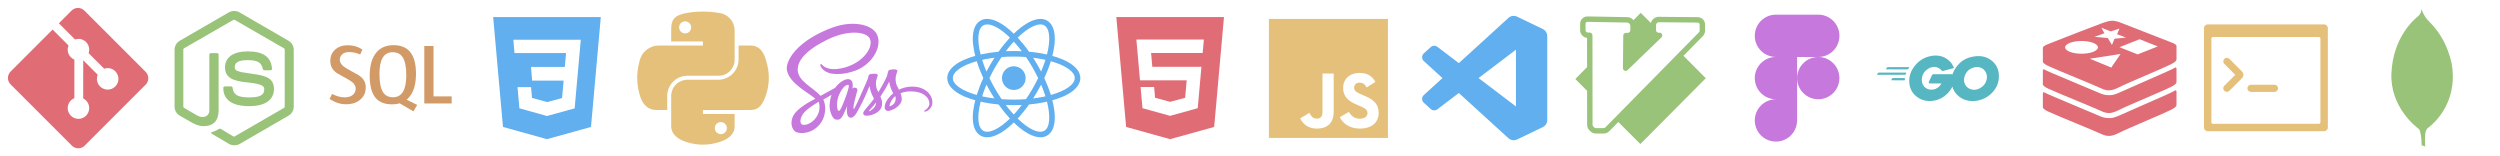 <svg width="4096" height="256" viewBox="0 0 4096 256" fill="none" xmlns="http://www.w3.org/2000/svg">
<path d="M1661 108.547C1658.45 108.547 1655.92 109.05 1653.56 110.026C1651.21 111.002 1649.07 112.434 1647.26 114.238C1645.46 116.042 1644.03 118.184 1643.05 120.541C1642.07 122.898 1641.57 125.425 1641.57 127.976C1641.57 130.528 1642.07 133.054 1643.05 135.412C1644.03 137.769 1645.46 139.911 1647.26 141.715C1649.07 143.519 1651.21 144.95 1653.56 145.927C1655.92 146.903 1658.45 147.406 1661 147.406C1663.55 147.406 1666.08 146.903 1668.44 145.927C1670.79 144.95 1672.93 143.519 1674.74 141.715C1676.54 139.911 1677.97 137.769 1678.95 135.412C1679.93 133.054 1680.43 130.528 1680.43 127.976C1680.43 125.425 1679.93 122.898 1678.95 120.541C1677.97 118.184 1676.54 116.042 1674.74 114.238C1672.93 112.434 1670.79 111.002 1668.44 110.026C1666.08 109.05 1663.55 108.547 1661 108.547ZM1606.57 166.626L1602.29 165.536C1570.33 157.461 1552 143.754 1552 127.94C1552 112.126 1570.33 98.419 1602.29 90.344L1606.57 89.263L1607.78 93.514C1611.02 104.666 1615.16 115.535 1620.16 126.014L1621.08 127.949L1620.16 129.884C1615.15 140.359 1611.01 151.229 1607.78 162.384L1606.57 166.626ZM1600.3 100.272C1576.01 107.094 1561.1 117.53 1561.1 127.94C1561.1 138.34 1576.01 148.777 1600.3 155.608C1603.27 146.16 1606.85 136.918 1611.03 127.94C1606.85 118.964 1603.26 109.721 1600.3 100.272ZM1715.43 166.626L1714.22 162.366C1710.99 151.215 1706.84 140.348 1701.83 129.875L1700.91 127.94L1701.83 126.005C1706.84 115.528 1710.98 104.658 1714.22 93.505L1715.43 89.254L1719.72 90.335C1751.67 98.41 1770 112.117 1770 127.94C1770 143.763 1751.67 157.461 1719.72 165.536L1715.43 166.626ZM1710.97 127.94C1715.33 137.378 1718.93 146.652 1721.7 155.608C1746 148.777 1760.9 138.34 1760.9 127.94C1760.9 117.53 1745.99 107.103 1721.7 100.272C1718.74 109.721 1715.15 118.964 1710.97 127.94ZM1600.23 100.227L1599.02 95.985C1590.04 64.32 1592.77 41.63 1606.5 33.709C1619.97 25.934 1641.6 35.117 1664.26 58.38L1667.35 61.55L1664.26 64.72C1656.21 73.091 1648.85 82.104 1642.26 91.67L1641.03 93.423L1638.9 93.605C1627.31 94.519 1615.81 96.372 1604.52 99.146L1600.23 100.227ZM1617.45 40.004C1615.02 40.004 1612.87 40.531 1611.05 41.576C1602.02 46.78 1600.42 64.874 1606.65 89.29C1616.32 87.137 1626.13 85.617 1636.01 84.74C1641.71 76.636 1647.94 68.917 1654.65 61.632C1640.48 47.834 1627.06 40.004 1617.45 40.004ZM1704.55 224.959C1704.55 224.959 1704.55 224.959 1704.55 224.959C1691.61 224.959 1674.99 215.213 1657.74 197.5L1654.65 194.33L1657.74 191.16C1665.79 182.786 1673.14 173.77 1679.73 164.201L1680.96 162.448L1683.08 162.266C1694.68 161.357 1706.18 159.507 1717.48 156.734L1721.77 155.653L1722.98 159.904C1731.95 191.551 1729.23 214.25 1715.5 222.161C1712.16 224.048 1708.39 225.013 1704.55 224.959ZM1667.35 194.248C1681.52 208.046 1694.94 215.876 1704.55 215.876H1704.55C1706.98 215.876 1709.14 215.349 1710.95 214.304C1719.98 209.1 1721.59 190.996 1715.35 166.58C1705.67 168.737 1695.86 170.257 1685.98 171.131C1680.29 179.24 1674.06 186.963 1667.35 194.248ZM1721.77 100.227L1717.48 99.146C1706.18 96.364 1694.68 94.511 1683.08 93.605L1680.96 93.423L1679.73 91.67C1673.15 82.101 1665.79 73.088 1657.74 64.72L1654.65 61.55L1657.74 58.38C1680.39 35.126 1702.01 25.943 1715.5 33.709C1729.23 41.63 1731.96 64.32 1722.98 95.976L1721.77 100.227ZM1685.98 84.74C1696.35 85.684 1706.21 87.219 1715.35 89.29C1721.59 64.874 1719.98 46.78 1710.95 41.576C1701.97 36.389 1685.11 44.337 1667.35 61.632C1674.06 68.917 1680.28 76.636 1685.98 84.74ZM1617.45 224.959C1613.62 225.015 1609.84 224.049 1606.5 222.161C1592.77 214.25 1590.04 191.56 1599.02 159.904L1600.22 155.653L1604.51 156.734C1615 159.377 1626.57 161.239 1638.89 162.266L1641.03 162.448L1642.24 164.201C1648.83 173.768 1656.19 182.785 1664.24 191.16L1667.33 194.33L1664.24 197.5C1647 215.213 1630.38 224.959 1617.45 224.959ZM1606.65 166.58C1600.41 190.996 1602.02 209.1 1611.05 214.304C1620.02 219.418 1636.87 211.534 1654.65 194.248C1647.94 186.958 1641.71 179.235 1636.01 171.131C1626.13 170.258 1616.32 168.738 1606.65 166.58ZM1661 172.285C1653.52 172.285 1645.84 171.958 1638.15 171.322L1636.01 171.14L1634.79 169.387C1630.43 163.134 1626.34 156.704 1622.52 150.112C1618.71 143.516 1615.18 136.764 1611.93 129.875L1611.02 127.94L1611.93 126.005C1615.18 119.116 1618.71 112.364 1622.52 105.768C1626.28 99.264 1630.42 92.778 1634.79 86.493L1636.01 84.74L1638.15 84.558C1653.36 83.268 1668.65 83.268 1683.86 84.558L1685.99 84.74L1687.21 86.493C1695.92 99.001 1703.57 112.218 1710.07 126.005L1710.99 127.94L1710.07 129.875C1703.58 143.67 1695.93 156.888 1687.21 169.387L1685.99 171.14L1683.86 171.322C1676.17 171.958 1668.48 172.285 1661 172.285ZM1641.04 162.438C1654.49 163.447 1667.51 163.447 1680.97 162.438C1688.48 151.459 1695.14 139.927 1700.91 127.94C1695.15 115.946 1688.48 104.413 1680.96 93.441C1667.67 92.433 1654.33 92.433 1641.04 93.441C1633.51 104.411 1626.84 115.944 1621.09 127.94C1626.86 139.925 1633.53 151.457 1641.04 162.438Z" fill="#61AFEF"/>
<path fill-rule="evenodd" clip-rule="evenodd" d="M2079 31H2274V226H2079V31ZM2130.27 193.956L2145.19 184.925C2148.07 190.029 2150.69 194.348 2156.97 194.348C2163 194.348 2166.79 191.993 2166.79 182.831V120.524H2185.12V183.09C2185.12 202.07 2173.99 210.709 2157.76 210.709C2143.1 210.709 2134.59 203.119 2130.27 193.956ZM2209.99 183.354L2195.07 191.992C2200.44 202.595 2211.43 210.712 2228.45 210.712C2245.86 210.712 2258.82 201.681 2258.82 185.186C2258.82 169.873 2250.05 163.067 2234.47 156.39L2229.89 154.427C2222.03 151.024 2218.63 148.798 2218.63 143.3C2218.63 138.85 2222.03 135.447 2227.4 135.447C2232.64 135.447 2236.04 137.672 2239.18 143.3L2253.45 134.137C2247.43 123.534 2239.05 119.476 2227.4 119.476C2211.04 119.476 2200.57 129.948 2200.57 143.693C2200.57 158.615 2209.34 165.683 2222.56 171.31L2227.14 173.275C2235.52 176.939 2240.49 179.165 2240.49 185.448C2240.49 190.684 2235.65 194.48 2228.06 194.48C2219.03 194.48 2213.92 189.768 2209.99 183.354Z" fill="#E5C07B"/>
<path d="M3648.47 94.688C3650.08 94.688 3651.46 95.258 3652.6 96.399L3672.52 116.321C3676.7 120.501 3676.7 124.679 3672.52 128.842L3652.62 148.764C3651.46 149.916 3650.08 150.492 3648.45 150.492C3646.86 150.476 3645.48 149.9 3644.32 148.764C3643.19 147.63 3642.61 146.248 3642.6 144.635C3642.61 143.022 3643.19 141.641 3644.34 140.49L3662.24 122.59L3644.32 104.673C3643.19 103.539 3642.61 102.157 3642.61 100.544C3642.61 98.931 3643.19 97.55 3644.32 96.415C3645.48 95.263 3646.86 94.688 3648.47 94.688Z" fill="#E5C07B"/>
<path d="M3726.45 138.794C3728.08 138.794 3729.48 139.37 3730.63 140.522C3731.78 141.673 3732.36 143.056 3732.36 144.684C3732.36 146.313 3731.78 147.711 3730.63 148.863C3729.48 150.014 3728.08 150.59 3726.45 150.59V150.582H3688.02V150.59C3686.39 150.59 3685.01 150.014 3683.86 148.863C3682.71 147.711 3682.13 146.313 3682.13 144.684C3682.13 143.056 3682.71 141.673 3683.86 140.522C3685.01 139.37 3686.39 138.794 3688.02 138.794V138.786H3726.45V138.794Z" fill="#E5C07B"/>
<path fill-rule="evenodd" clip-rule="evenodd" d="M3611 46.076C3611 42.721 3613.72 40 3617.08 40H3807.88C3811.23 40 3813.95 42.721 3813.95 46.076V208.924C3813.95 212.279 3811.23 215 3807.88 215H3617.08C3613.72 215 3611 212.279 3611 208.924V46.076ZM3623.15 63.09C3623.15 61.748 3624.24 60.66 3625.58 60.66H3799.37C3800.71 60.66 3801.8 61.748 3801.8 63.09V200.417C3801.8 201.759 3800.71 202.847 3799.37 202.847H3625.58C3624.24 202.847 3623.15 201.759 3623.15 200.417V63.09Z" fill="#E5C07B"/>
<path d="M1401.55 174.326C1401.44 174.55 1401.33 174.729 1401.55 174.326V174.326ZM1494.45 141.885C1486.95 141.885 1479.55 143.6 1472.82 146.919C1470.62 142.482 1468.35 138.604 1467.97 135.695C1467.53 132.302 1467.04 130.288 1467.56 126.261C1468.08 122.234 1470.43 116.529 1470.4 116.119C1470.36 115.709 1469.87 113.658 1465.06 113.62C1460.25 113.583 1456.12 114.553 1455.63 115.82C1454.78 118.137 1454.12 120.519 1453.65 122.943C1452.8 127.305 1444.04 142.892 1439.08 151.021C1437.44 147.851 1436.06 145.055 1435.76 142.817C1435.32 139.424 1434.83 137.411 1435.35 133.383C1435.88 129.356 1438.22 123.651 1438.19 123.241C1438.15 122.831 1437.66 120.78 1432.86 120.743C1428.06 120.705 1423.91 121.675 1423.43 122.943C1422.94 124.21 1422.42 127.193 1421.45 130.065C1420.48 132.936 1408.81 158.889 1405.76 165.638C1404.19 169.069 1402.85 171.828 1401.88 173.692C1401.73 173.991 1401.62 174.177 1401.55 174.326C1401.66 174.14 1401.73 173.953 1401.73 174.028C1400.91 175.631 1400.43 176.526 1400.43 176.526V176.564C1399.79 177.757 1399.09 178.838 1398.75 178.838C1398.53 178.838 1398.04 175.706 1398.86 171.418C1400.61 162.394 1404.75 148.373 1404.72 147.889C1404.68 147.628 1405.5 145.204 1401.99 143.899C1398.6 142.668 1397.37 144.719 1397.07 144.719C1396.77 144.719 1396.55 145.465 1396.55 145.465C1396.55 145.465 1400.32 129.655 1389.32 129.655C1382.46 129.655 1372.91 137.187 1368.22 144.011C1365.27 145.614 1358.9 149.082 1352.18 152.773L1344.47 157.024C1344.28 156.838 1344.13 156.651 1343.94 156.465C1330.59 142.221 1305.95 132.153 1307 113.024C1307.37 106.051 1309.79 87.742 1354.38 65.518C1390.93 47.321 1420.14 52.318 1425.17 63.43C1432.41 79.278 1409.55 108.773 1371.6 113.024C1357.14 114.627 1349.54 109.034 1347.64 106.946C1345.66 104.746 1345.36 104.634 1344.61 105.044C1343.38 105.715 1344.17 107.654 1344.61 108.81C1345.73 111.756 1350.39 116.976 1358.34 119.587C1365.31 121.861 1382.27 123.129 1402.77 115.187C1425.81 106.312 1443.74 81.59 1438.48 60.894C1433.12 39.864 1398.25 32.965 1365.28 44.674C1345.63 51.647 1324.38 62.61 1309.1 76.891C1290.94 93.895 1288.04 108.698 1289.23 114.888C1293.48 136.851 1323.76 151.17 1335.87 161.76L1334.19 162.692C1328.11 165.713 1305.04 177.794 1299.26 190.547C1292.73 205.015 1300.34 215.381 1305.33 216.798C1320.91 221.124 1336.87 213.33 1345.44 200.54C1354.02 187.75 1352.97 171.045 1349.02 163.438C1348.99 163.326 1348.91 163.252 1348.87 163.14C1353.35 160.489 1357.86 157.904 1362.41 155.384C1360.92 159.411 1359.84 164.258 1359.28 171.269C1358.61 179.472 1362 190.099 1366.4 194.276C1368.34 196.103 1370.68 196.14 1372.14 196.14C1377.29 196.14 1379.6 191.889 1382.17 186.818C1385.34 180.628 1388.14 173.431 1388.14 173.431C1388.14 173.431 1384.63 192.896 1394.22 192.896C1397.72 192.896 1401.23 188.384 1402.79 186.072V186.11C1402.79 186.11 1402.87 185.96 1403.05 185.662C1403.43 185.103 1403.61 184.767 1403.61 184.767V184.655C1405.03 182.232 1408.12 176.676 1412.79 167.503C1418.83 155.645 1424.6 140.841 1424.6 140.841C1425.16 144.093 1425.93 147.307 1426.91 150.462C1427.95 154.004 1430.15 157.882 1431.91 161.648C1430.49 163.587 1429.63 164.706 1429.63 164.706C1429.63 164.736 1429.65 164.758 1429.67 164.78C1428.55 166.272 1427.28 167.875 1425.98 169.441C1421.21 175.109 1415.54 181.598 1414.79 183.462C1413.9 185.662 1414.12 187.303 1415.84 188.571C1417.1 189.54 1419.34 189.689 1421.69 189.503C1425.98 189.204 1429 188.16 1430.45 187.489C1433.14 186.528 1435.67 185.198 1437.99 183.537C1442.65 180.106 1445.48 175.184 1445.22 168.696C1445.07 165.116 1443.91 161.536 1442.5 158.18C1442.91 157.584 1443.36 156.95 1443.77 156.316C1448.62 149.076 1452.99 141.525 1456.85 133.712C1457.41 136.963 1458.18 140.177 1459.17 143.332C1460.06 146.352 1461.81 149.671 1463.42 152.915C1456.48 158.546 1452.19 165.071 1450.71 169.359C1447.95 177.302 1450.11 180.882 1454.18 181.702C1456 182.075 1458.61 181.217 1460.55 180.397C1463.43 179.435 1466.15 178.04 1468.6 176.258C1473.26 172.827 1477.77 168.017 1477.47 161.492C1477.35 158.546 1476.53 155.6 1475.45 152.766C1481.31 150.305 1488.91 148.963 1498.61 150.081C1519.37 152.505 1523.44 165.481 1522.65 170.888C1521.87 176.295 1517.51 179.316 1516.05 180.21C1514.6 181.105 1514.15 181.441 1514.26 182.112C1514.45 183.082 1515.12 183.044 1516.35 182.821C1518.07 182.522 1527.24 178.421 1527.65 168.39C1528.25 155.712 1516.05 141.766 1494.46 141.878L1494.45 141.885ZM1334.41 195.842C1327.55 203.337 1317.94 206.171 1313.8 203.784C1309.36 201.204 1311.11 190.174 1319.57 182.187C1324.72 177.339 1331.35 172.865 1335.76 170.105C1336.76 169.509 1338.22 168.614 1340.01 167.532C1340.15 167.439 1340.3 167.352 1340.45 167.271C1340.79 167.048 1341.16 166.861 1341.53 166.637C1344.62 177.973 1341.65 187.967 1334.41 195.834V195.842ZM1384.51 161.76C1382.13 167.614 1377.1 182.53 1374.04 181.747C1371.43 181.076 1369.82 169.703 1373.51 158.516C1375.38 152.885 1379.33 146.173 1381.68 143.563C1385.45 139.35 1389.58 138.007 1390.55 139.685C1391.86 141.885 1386.01 158.106 1384.51 161.76ZM1425.9 181.523C1424.9 182.045 1423.97 182.381 1423.52 182.12C1423.18 181.933 1423.93 181.225 1423.93 181.225C1423.93 181.225 1429.11 175.669 1431.16 173.133C1432.35 171.642 1433.73 169.889 1435.23 167.95C1435.23 168.136 1435.26 168.323 1435.26 168.547C1435.22 175.221 1428.81 179.733 1425.9 181.523H1425.9ZM1457.82 174.252C1457.08 173.73 1457.19 171.977 1459.69 166.533C1460.66 164.408 1462.89 160.828 1466.77 157.397C1467.21 158.695 1467.45 160.052 1467.48 161.424C1467.44 169.814 1461.44 172.947 1457.82 174.252Z" fill="#C678DD"/>
<path d="M3189.27 96.193L3189.71 96.486C3194.87 99.894 3198.57 104.569 3201.01 110.217C3201.59 111.093 3201.2 111.58 3200.03 111.872L3198.05 112.378C3193.58 113.53 3190.03 114.499 3185.62 115.651L3183.1 116.306C3182.2 116.53 3181.95 116.436 3180.98 115.339L3180.85 115.183C3179.47 113.625 3178.44 112.584 3176.62 111.655L3176.27 111.482C3170.14 108.464 3164.2 109.34 3158.65 112.943C3152.02 117.228 3148.62 123.557 3148.71 131.445C3148.81 139.235 3154.17 145.662 3161.86 146.733C3168.48 147.609 3174.03 145.272 3178.41 140.306C3179.29 139.235 3180.07 138.066 3181.04 136.703H3162.25C3160.2 136.703 3159.72 135.437 3160.4 133.782L3160.74 132.987C3161.99 130.075 3163.93 125.89 3165.19 123.497L3165.47 122.982C3165.8 122.398 3166.49 121.61 3167.8 121.61H3199.14C3200.54 117.151 3202.83 112.937 3205.87 108.951C3212.98 99.603 3221.55 94.734 3233.14 92.689C3243.07 90.936 3252.42 91.91 3260.89 97.655C3268.59 102.913 3273.36 110.022 3274.62 119.37C3276.28 132.516 3272.48 143.227 3263.42 152.381C3257 158.905 3249.11 162.995 3240.05 164.845C3237.42 165.332 3234.8 165.429 3232.26 165.721C3223.4 165.526 3215.32 162.995 3208.5 157.152C3203.71 153.008 3200.41 147.915 3198.77 141.985C3197.61 144.309 3196.25 146.518 3194.68 148.583C3187.66 157.834 3178.51 163.579 3166.92 165.137C3157.38 166.403 3148.52 164.553 3140.73 158.71C3133.52 153.257 3129.43 146.051 3128.36 137.093C3127.1 126.478 3130.21 116.935 3136.64 108.561C3143.55 99.505 3152.71 93.76 3163.91 91.715C3172.89 90.09 3181.5 91.092 3189.27 96.193H3189.27ZM3235.59 110.147L3235.28 110.217C3226.23 112.262 3220.38 118.007 3218.24 127.16C3216.49 134.755 3220.19 142.448 3227.2 145.564C3232.56 147.901 3237.91 147.609 3243.07 144.98C3250.76 140.988 3254.95 134.755 3255.44 126.381C3255.34 125.115 3255.34 124.141 3255.15 123.167C3253.41 113.636 3244.73 108.197 3235.59 110.147ZM3120.47 127.939C3120.86 127.939 3121.06 128.231 3121.06 128.621L3120.86 130.958C3120.86 131.347 3120.47 131.639 3120.18 131.639L3098.95 131.542C3098.57 131.542 3098.47 131.25 3098.66 130.958L3100.03 128.523C3100.22 128.231 3100.61 127.939 3101 127.939H3120.47ZM3122.62 118.98C3123.01 118.98 3123.2 119.273 3123.1 119.565L3122.32 121.902C3122.23 122.291 3121.84 122.486 3121.45 122.486L3075.39 122.583C3075 122.583 3074.9 122.389 3075.1 122.096L3077.14 119.467C3077.34 119.175 3077.82 118.98 3078.21 118.98H3122.62ZM3127.68 110.022C3128.07 110.022 3128.17 110.314 3127.97 110.606L3126.32 113.138C3126.12 113.43 3125.64 113.722 3125.34 113.722L3090.09 113.625C3089.7 113.625 3089.61 113.43 3089.8 113.138L3091.85 110.509C3092.04 110.217 3092.53 110.022 3092.92 110.022H3127.68Z" fill="#56B6C2"/>
<path fill-rule="evenodd" clip-rule="evenodd" d="M3566 75.551C3565.98 73.382 3563.03 71.462 3557.27 69.356C3551.6 67.279 3533.84 60.3 3516.01 53.293L3515.97 53.276L3515.96 53.274L3515.96 53.274L3515.94 53.263C3497.97 46.205 3479.96 39.127 3474.18 37.01C3462.66 32.788 3457.96 32.962 3444.42 37.821C3431.82 42.343 3375.45 64.428 3358.5 71.067L3355.4 72.28C3349.82 74.467 3347.03 76.5 3347 78.656V100.796C3347 103.005 3350.05 105.343 3355.85 108.117C3361.84 110.98 3381.92 119.305 3401.34 127.357C3419.53 134.899 3437.14 142.203 3442.07 144.556C3452.25 149.423 3459.41 149.489 3472.3 142.77C3478.91 139.324 3498.05 131.099 3516.7 123.081L3516.71 123.08C3534.43 115.461 3551.73 108.03 3557.42 105.063C3563.37 101.962 3566 99.561 3565.99 97.376L3566 75.551ZM3464.43 63.478L3483.26 61.523L3468.66 56.056L3472.53 46.77L3458.21 51.458L3443.02 45.517L3447.89 54.498L3431.67 60.349L3453.41 62.303L3460.22 73.62L3464.43 63.478ZM3459.09 110.728L3423.95 96.153L3474.31 88.424L3459.09 110.728ZM3437.29 77.592C3437.29 71.831 3425.24 67.16 3410.37 67.16C3395.51 67.16 3383.46 71.831 3383.46 77.592C3383.46 83.354 3395.51 88.024 3410.37 88.024C3425.24 88.024 3437.29 83.355 3437.29 77.592ZM3505.51 64.296L3535.31 76.072L3505.54 87.837L3502.31 89.102L3472.54 77.337L3505.51 64.296Z" fill="#E06C75"/>
<path d="M3348.28 113.33C3353.49 116.164 3364.39 120.829 3394.49 133.382C3413.29 141.225 3432.72 149.399 3437.66 151.545C3444.77 154.634 3447.93 155.531 3452.81 155.847C3460.8 156.365 3464.88 155.288 3477.87 149.236C3483.75 146.495 3502.99 138.003 3520.64 130.365C3547.81 118.602 3559.05 113.525 3564.65 110.245C3565.54 111.04 3565.99 111.847 3566 112.692L3565.99 134.517C3566 136.702 3563.37 139.103 3557.42 142.204C3551.73 145.171 3534.43 152.603 3516.71 160.221L3516.7 160.222C3498.05 168.239 3478.91 176.464 3472.3 179.911C3459.41 186.63 3452.25 186.564 3442.07 181.697C3437.14 179.344 3419.53 172.04 3401.34 164.498C3381.92 156.446 3361.84 148.121 3355.85 145.258C3350.05 142.484 3347 140.146 3347 137.937V115.797C3347.01 114.962 3347.44 114.145 3348.28 113.33Z" fill="#E06C75"/>
<path d="M3394.49 170.914C3364.39 158.361 3353.49 153.697 3348.28 150.863C3347.44 151.677 3347.01 152.494 3347 153.33V175.469C3347 177.678 3350.05 180.016 3355.85 182.79C3361.84 185.652 3381.9 193.972 3401.32 202.021L3401.34 202.03C3419.53 209.572 3437.14 216.876 3442.07 219.229C3452.25 224.097 3459.41 224.163 3472.3 217.444C3478.91 213.997 3498.05 205.772 3516.7 197.754L3516.71 197.753C3534.43 190.135 3551.73 182.704 3557.42 179.736C3563.37 176.635 3566 174.235 3565.99 172.049L3566 150.224C3565.99 149.379 3565.54 148.572 3564.65 147.777C3559.05 151.057 3547.81 156.135 3520.64 167.897C3502.99 175.536 3483.75 184.027 3477.87 186.768C3464.88 192.82 3460.8 193.897 3452.81 193.38C3447.93 193.063 3444.77 192.167 3437.66 189.078C3432.72 186.931 3413.29 178.757 3394.49 170.914Z" fill="#E06C75"/>
<path d="M238.666 117.754L138.244 17.337C132.465 11.554 123.085 11.554 117.298 17.337L96.445 38.191L122.898 64.644C129.045 62.567 136.094 63.96 140.995 68.86C145.918 73.792 147.302 80.901 145.174 87.068L170.668 112.563C176.836 110.438 183.952 111.813 188.879 116.747C195.764 123.629 195.764 134.783 188.879 141.67C181.992 148.558 170.838 148.558 163.947 141.67C158.769 136.486 157.489 128.881 160.111 122.501L136.336 98.726L136.333 161.291C138.057 162.144 139.631 163.269 140.995 164.625C147.879 171.507 147.879 182.662 140.995 189.554C134.108 196.438 122.948 196.438 116.072 189.554C109.187 182.662 109.187 171.508 116.072 164.626C117.721 162.975 119.682 161.668 121.841 160.779V97.631C119.679 96.748 117.717 95.44 116.072 93.784C110.855 88.575 109.601 80.921 112.274 74.516L86.197 48.437L17.34 117.29C11.553 123.078 11.553 132.459 17.34 138.243L117.763 238.662C123.545 244.446 132.923 244.446 138.712 238.662L238.666 138.71C244.45 132.924 244.45 123.537 238.666 117.754" fill="#E06C75"/>
<path fill-rule="evenodd" clip-rule="evenodd" d="M2687.54 236L2794.73 128.167L2758.17 91.4L2789.89 59.172C2792.25 56.774 2793.58 53.543 2793.58 50.176V40.211C2793.58 37.006 2792.3 33.933 2790.04 31.666C2787.8 29.427 2784.77 28.157 2781.6 28.128L2717.71 27.551C2713.49 27.513 2709.52 29.555 2707.1 33.011L2706.69 33.589C2705.81 34.842 2705.17 36.233 2704.79 37.696L2688.19 21L2676.27 33.062L2675.56 32.282C2673.18 29.659 2669.83 28.136 2666.29 28.074L2601.03 26.919C2597.8 26.862 2594.69 28.116 2592.4 30.394C2590.15 32.633 2588.89 35.675 2588.89 38.847V49.44C2588.89 52.88 2590.28 56.174 2592.75 58.57C2594.79 60.547 2597.42 61.778 2600.22 62.086L2600.27 109.96L2581 129.455L2600.31 148.762L2600.36 204.498C2600.37 207.894 2601.72 211.15 2604.12 213.551L2605.59 215.019C2607.99 217.424 2611.25 218.775 2614.65 218.775H2627.44C2630.87 218.775 2634.17 217.396 2636.58 214.948L2649.16 202.168H2649.16L2651.42 199.876L2687.54 236ZM2645.44 193.292H2645.45L2783.57 52.944C2784.29 52.206 2784.7 51.212 2784.7 50.176V40.211C2784.7 39.36 2784.36 38.544 2783.76 37.943C2783.17 37.349 2782.36 37.011 2781.52 37.004L2717.63 36.427C2716.33 36.415 2715.11 37.044 2714.36 38.107L2713.96 38.685C2713.49 39.348 2713.24 40.139 2713.24 40.95L2713.24 49.423C2713.24 50.301 2713.54 51.154 2714.08 51.847L2714.25 52.072V52.072C2715 53.032 2716.15 53.593 2717.36 53.593H2718.99C2719.74 53.589 2720.46 53.772 2721.12 54.121C2721.25 54.191 2721.37 54.267 2721.5 54.35C2722.1 54.76 2722.6 55.313 2722.94 55.958C2723.01 56.088 2723.07 56.221 2723.13 56.358C2723.13 56.367 2723.14 56.376 2723.14 56.385C2723.46 57.212 2723.54 58.116 2723.36 58.985C2723.19 59.746 2722.84 60.45 2722.33 61.032C2722.26 61.115 2722.18 61.196 2722.1 61.274L2666.59 114.865V114.865C2665.99 115.44 2665.25 115.838 2664.45 116.016C2664.4 116.028 2664.34 116.039 2664.29 116.049C2664.2 116.065 2664.11 116.079 2664.02 116.09C2663.46 116.157 2662.89 116.116 2662.34 115.97C2662.13 115.913 2661.92 115.841 2661.72 115.754C2661.51 115.665 2661.32 115.561 2661.13 115.446C2659.91 114.688 2659.13 113.391 2659.02 111.942C2659.01 111.831 2659.01 111.719 2659.01 111.606L2659.57 58.252C2659.58 57.026 2660.09 55.92 2660.9 55.121C2661.7 54.322 2662.82 53.83 2664.04 53.83H2666.86C2667.08 53.83 2667.3 53.811 2667.51 53.775C2668.21 53.659 2668.86 53.359 2669.4 52.906C2669.5 52.821 2669.6 52.73 2669.69 52.635L2670.02 52.297C2670.18 52.13 2670.33 51.95 2670.45 51.76C2670.89 51.111 2671.13 50.341 2671.13 49.547V49.547L2671.13 42.02V42.02C2671.13 41.125 2670.8 40.261 2670.21 39.593V39.593L2668.98 38.243C2668.25 37.436 2667.22 36.968 2666.13 36.948L2600.87 35.794C2600.05 35.779 2599.25 36.1 2598.66 36.684C2598.09 37.256 2597.77 38.035 2597.77 38.847V49.44C2597.77 50.48 2598.19 51.476 2598.93 52.2C2599.63 52.876 2600.56 53.264 2601.53 53.285L2604.74 53.356C2605.9 53.385 2607.01 53.868 2607.82 54.703C2608.64 55.537 2609.09 56.657 2609.09 57.822L2609.24 204.489C2609.24 205.534 2609.65 206.536 2610.39 207.275L2611.86 208.743C2612.6 209.483 2613.61 209.899 2614.65 209.899H2627.44C2628.5 209.899 2629.51 209.474 2630.25 208.721L2645.44 193.292Z" fill="#98C379"/>
<path d="M808 28L824.075 208.009L896.077 228L968.291 207.978L984.366 28H808ZM941.505 177.509L896.215 190.054L850.994 177.446L847.894 142.732H870.059L871.634 160.393L896.247 167.161L896.307 167.286L920.865 160.656L923.455 132.018H871.841L870.004 109.696H925.416L927.414 86.929H842.906L841.069 65.054H951.564L941.505 177.509Z" fill="#61AFEF"/>
<path fill-rule="evenodd" clip-rule="evenodd" d="M1125.67 21.128C1133.88 19.724 1142.19 19.013 1150.52 19.003C1159.6 18.952 1168.66 19.663 1177.62 21.128C1184.45 21.83 1190.81 24.932 1195.57 29.881C1200.33 34.83 1203.18 41.306 1203.62 48.159V97.683C1203.65 101.126 1203 104.541 1201.71 107.733C1200.42 110.925 1198.51 113.831 1196.1 116.285C1193.68 118.74 1190.81 120.694 1187.64 122.036C1184.46 123.378 1181.06 124.082 1177.62 124.107H1125.67C1117.13 124.25 1108.98 127.694 1102.92 133.718C1096.86 139.742 1093.37 147.877 1093.18 156.417V180.171H1075.3C1060.19 180.171 1051.36 169.201 1047.66 153.809C1042.78 136.528 1042.78 118.233 1047.66 100.953C1049.1 93.432 1053.15 86.661 1059.09 81.836C1065.04 77.011 1072.49 74.442 1080.15 74.583H1151.68V67.974H1099.67V48.159C1099.67 33.149 1103.66 25.013 1125.67 21.128ZM1127.95 36.543C1126.3 35.473 1124.37 34.918 1122.4 34.947C1119.79 34.976 1117.3 36.038 1115.47 37.902C1113.64 39.765 1112.62 42.278 1112.64 44.889C1112.65 46.855 1113.24 48.773 1114.34 50.402C1115.44 52.031 1116.99 53.296 1118.81 54.037C1120.63 54.778 1122.63 54.961 1124.56 54.563C1126.48 54.165 1128.24 53.203 1129.62 51.801C1131 50.399 1131.93 48.619 1132.29 46.688C1132.65 44.757 1132.43 42.761 1131.66 40.955C1130.89 39.148 1129.59 37.613 1127.95 36.543Z" fill="#E5C07B"/>
<path fill-rule="evenodd" clip-rule="evenodd" d="M1210.11 97.682V74.59L1229.62 74.582C1244.76 74.582 1251.89 85.902 1255.63 100.944C1260.97 118.161 1260.97 136.591 1255.63 153.808C1250.37 169.628 1244.74 180.17 1229.62 180.17H1151.68V186.779H1203.62V206.609C1203.62 221.612 1190.71 229.242 1177.62 233.033C1160.71 238.322 1142.58 238.322 1125.67 233.033C1111.92 228.993 1099.67 220.693 1099.67 206.601V157.085C1099.7 150.158 1102.43 143.516 1107.29 138.578C1112.15 133.641 1118.75 130.8 1125.67 130.661H1177.62C1186.25 130.438 1194.46 126.877 1200.52 120.726C1206.57 114.576 1210.01 106.315 1210.11 97.682ZM1186.44 201.599C1184.79 200.527 1182.86 199.97 1180.89 199.999V199.991C1179.6 199.998 1178.33 200.258 1177.14 200.759C1175.95 201.26 1174.87 201.99 1173.96 202.909C1173.05 203.827 1172.34 204.916 1171.85 206.112C1171.37 207.308 1171.12 208.588 1171.13 209.879C1171.13 211.847 1171.71 213.772 1172.8 215.409C1173.89 217.046 1175.44 218.321 1177.26 219.071C1179.08 219.822 1181.08 220.013 1183.01 219.622C1184.94 219.231 1186.71 218.275 1188.09 216.875C1189.48 215.476 1190.41 213.696 1190.78 211.763C1191.15 209.83 1190.93 207.831 1190.16 206.021C1189.39 204.211 1188.09 202.672 1186.44 201.599Z" fill="#E5C07B"/>
<path d="M740 169.556H695.178V75.379H710.272V157.987H740V169.556ZM683.468 171.829L666.178 163.312C667.71 162.048 669.166 160.656 670.507 159.059C677.888 150.478 681.553 137.645 681.553 120.75C681.553 89.554 669.319 74 644.84 74C632.862 74 623.489 77.92 616.772 85.838C609.455 94.483 605.726 107.252 605.726 124.083C605.726 140.645 608.982 152.751 615.508 160.528C621.497 167.449 630.474 170.974 642.516 170.974C646.972 170.974 651.097 170.437 654.826 169.313L677.377 182.479L683.558 171.842L683.468 171.829ZM627.409 150.67C623.553 144.553 621.688 134.707 621.688 121.133C621.688 97.394 628.878 85.557 643.307 85.557C650.829 85.557 656.409 88.417 659.934 94.074C663.726 100.255 665.654 109.972 665.654 123.406C665.654 147.286 658.401 159.328 644.035 159.328C636.45 159.328 630.933 156.467 627.345 150.81L627.409 150.67ZM599.201 143.493C599.201 151.474 596.276 158.063 590.351 163.107C584.503 168.228 576.713 170.82 566.804 170.82C557.558 170.82 548.709 167.896 540 162.035L544.061 153.926C551.506 157.655 558.222 159.519 564.352 159.519C570.009 159.519 574.466 158.255 577.658 155.79C580.85 153.262 582.779 149.737 582.779 145.281C582.779 139.688 578.858 134.899 571.733 130.915C565.144 127.263 551.914 119.741 551.914 119.741C544.725 114.493 541.2 108.9 541.2 99.654C541.2 92.005 543.856 85.889 549.181 81.228C554.57 76.439 561.415 74.115 569.932 74.115C578.406 74.041 586.713 76.471 593.812 81.1L590.16 89.209C584.454 86.696 578.299 85.363 572.065 85.288C567.212 85.288 563.484 86.489 560.891 88.813C558.299 91.137 556.703 94.061 556.703 97.726C556.703 103.319 560.7 108.108 568.004 112.22C574.721 115.872 588.219 123.598 588.219 123.598C595.6 128.782 599.264 134.375 599.264 143.48L599.201 143.493Z" fill="#D19A66"/>
<path fill-rule="evenodd" clip-rule="evenodd" d="M2478.85 229.746C2481.14 229.955 2483.45 229.541 2485.54 228.538L2527.74 208.252C2529.92 207.208 2531.75 205.571 2533.04 203.529C2534.31 201.508 2534.99 199.172 2535 196.786C2535 196.762 2535 196.738 2535 196.714L2535 196.187C2535 196.208 2535 196.228 2535 196.249V59.549C2535 59.57 2535 59.59 2535 59.611V59.12C2535 59.108 2535 59.096 2535 59.084C2535 58.83 2534.99 58.577 2534.98 58.325C2534.85 56.178 2534.18 54.093 2533.02 52.267C2531.73 50.227 2529.89 48.593 2527.72 47.553L2485.54 27.267C2484.14 26.592 2482.64 26.183 2481.11 26.05C2480.02 25.954 2478.92 25.996 2477.84 26.181C2475.24 26.624 2472.84 27.859 2470.98 29.716C2471.17 29.523 2471.37 29.342 2471.59 29.172C2471.38 29.355 2471.18 29.545 2470.98 29.742L2390.17 103.414L2354.98 76.727C2353.39 75.515 2351.43 74.899 2349.43 74.988C2347.44 75.076 2345.53 75.862 2344.06 77.21L2332.78 87.459C2332.58 87.635 2332.4 87.825 2332.21 88.022C2330.69 89.699 2329.9 91.911 2330.01 94.172C2330.12 96.434 2331.12 98.559 2332.8 100.08L2363.31 127.9L2332.8 155.718C2331.12 157.239 2330.12 159.364 2330.01 161.625C2329.9 163.886 2330.69 166.099 2332.21 167.775C2332.4 167.973 2332.58 168.163 2332.78 168.339L2344.06 178.588C2345.53 179.93 2347.43 180.713 2349.42 180.801C2351.41 180.889 2353.37 180.277 2354.96 179.071L2390.16 152.378L2470.98 226.063C2470.99 226.072 2471 226.081 2471.01 226.09C2471.23 226.314 2471.47 226.529 2471.71 226.735C2473.46 228.231 2475.58 229.23 2477.87 229.618C2478.19 229.674 2478.52 229.716 2478.85 229.746ZM2483.75 81.406L2422.45 127.894L2483.75 174.388V81.406Z" fill="#61AFEF"/>
<path d="M1829 28L1845.05 208L1917.07 228L1989.29 207.975L2005.36 28H1829.01H1829ZM1970.43 86.875H1885.95L1887.96 109.488H1968.43L1962.36 177.262L1917.07 189.812L1871.85 177.262L1868.76 142.587H1890.92L1892.5 160.212L1917.09 166.838L1917.14 166.825L1941.74 160.188L1944.29 131.562H1867.77L1861.83 64.8H1972.41L1970.44 86.875H1970.43Z" fill="#E06C75"/>
<path d="M383.62 237.999C380.589 237.999 377.759 237.191 375.132 235.776L348.25 219.809C344.208 217.586 346.229 216.777 347.442 216.373C352.899 214.554 353.909 214.15 359.568 210.916C360.175 210.511 360.984 210.714 361.589 211.118L382.206 223.447C383.014 223.851 384.024 223.851 384.631 223.447L465.274 176.759C466.083 176.355 466.487 175.547 466.487 174.536V81.361C466.487 80.351 466.083 79.542 465.274 79.138L384.631 32.652C383.822 32.248 382.812 32.248 382.206 32.652L301.562 79.139C300.754 79.543 300.349 80.554 300.349 81.362V174.536C300.349 175.345 300.754 176.355 301.562 176.759L323.593 189.492C335.518 195.555 342.995 188.481 342.995 181.408V89.445C342.995 88.233 344.006 87.02 345.421 87.02H355.729C356.942 87.02 358.154 88.031 358.154 89.445V181.407C358.154 197.374 349.463 206.671 334.304 206.671C329.656 206.671 326.018 206.671 315.711 201.618L294.488 189.492C289.234 186.46 286 180.801 286 174.737V81.564C286 75.501 289.234 69.842 294.488 66.81L375.132 20.122C380.184 17.293 387.056 17.293 392.109 20.122L472.752 66.81C478.007 69.841 481.241 75.5 481.241 81.564V174.738C481.241 180.801 478.007 186.46 472.752 189.492L392.109 236.181C389.481 237.394 386.45 238 383.62 238V237.999ZM408.48 173.929C373.11 173.929 365.834 157.761 365.834 144.017C365.834 142.804 366.845 141.592 368.26 141.592H378.769C379.982 141.592 380.993 142.4 380.993 143.613C382.61 154.324 387.258 159.58 408.682 159.58C425.66 159.58 432.936 155.74 432.936 146.645C432.936 141.389 430.915 137.549 404.438 134.921C382.408 132.698 368.664 127.848 368.664 110.265C368.664 93.893 382.407 84.192 405.448 84.192C431.318 84.192 444.052 93.084 445.669 112.487C445.669 113.093 445.467 113.7 445.062 114.306C444.658 114.71 444.052 115.114 443.445 115.114H432.936C431.925 115.114 430.915 114.306 430.712 113.295C428.287 102.18 422.022 98.542 405.448 98.542C386.855 98.542 384.631 105.009 384.631 109.86C384.631 115.721 387.258 117.54 412.32 120.773C437.18 124.007 448.902 128.656 448.902 146.038C448.7 163.824 434.149 173.929 408.48 173.929Z" fill="#98C379"/>
<path d="M3963.8 211.926C3958.01 207.719 3915.4 174.776 3918.13 119.611C3920.9 60.439 3955.67 31.364 3962.39 26.105C3966.78 21.43 3966.92 19.675 3967.22 15C3967.32 15.221 3967.42 15.538 3967.51 15.944L3967.51 15.586C3967.51 15.586 3970.72 23.766 3974.08 28.442C3974.78 29.929 3976.74 31.953 3979.5 34.8C3988.95 44.541 4007.73 63.905 4016.89 104.268C4026.09 158.04 3998.93 190.879 3984.74 203.955L3984.75 204.057C3984.75 204.057 3984.72 204.072 3984.67 204.1C3984.62 204.125 3984.55 204.16 3984.47 204.205C3980.9 207.467 3978.2 209.45 3977.17 210.174C3975.76 211.902 3974.57 213.966 3974.08 216.331C3972.33 223.929 3973.5 240 3973.5 240L3967.51 237.953C3967.51 237.953 3967.9 221.55 3963.8 211.926Z" fill="#98C379"/>
<path d="M2979.04 93.347C2988.24 93.347 2997.06 89.694 3003.56 83.191C3010.06 76.689 3013.71 67.869 3013.71 58.673C3013.71 49.477 3010.06 40.658 3003.56 34.156C2997.06 27.653 2988.24 24 2979.04 24L2909.69 24C2900.5 24 2891.69 27.651 2885.19 34.15C2878.69 40.648 2875.04 49.462 2875.04 58.653C2875.04 67.844 2878.69 76.658 2885.19 83.157C2891.69 89.655 2900.5 93.306 2909.69 93.306C2900.5 93.306 2891.68 96.959 2885.18 103.462C2878.67 109.964 2875.02 118.784 2875.02 127.98C2875.02 137.176 2878.67 145.995 2885.18 152.498C2891.68 159 2900.5 162.653 2909.69 162.653C2902.84 162.649 2896.13 164.679 2890.43 168.485C2884.72 172.292 2880.28 177.705 2877.65 184.039C2875.02 190.373 2874.33 197.344 2875.66 204.071C2877 210.798 2880.29 216.978 2885.14 221.83C2889.99 226.682 2896.16 229.988 2902.89 231.33C2909.61 232.672 2916.59 231.989 2922.92 229.368C2929.26 226.748 2934.68 222.307 2938.49 216.607C2942.31 210.907 2944.34 204.205 2944.35 197.347V93.347H2979.04ZM2979.04 93.347C2972.19 93.347 2965.49 95.379 2959.79 99.187C2954.09 102.995 2949.65 108.407 2947.03 114.739C2944.4 121.071 2943.72 128.038 2945.05 134.76C2946.39 141.483 2949.69 147.657 2954.54 152.503C2959.38 157.35 2965.56 160.65 2972.28 161.987C2979 163.324 2985.97 162.638 2992.3 160.015C2998.63 157.393 3004.05 152.951 3007.85 147.252C3011.66 141.554 3013.69 134.854 3013.69 128C3013.69 118.81 3010.04 109.996 3003.54 103.498C2997.04 96.999 2988.23 93.348 2979.04 93.347Z" fill="#C678DD"/>
</svg>
